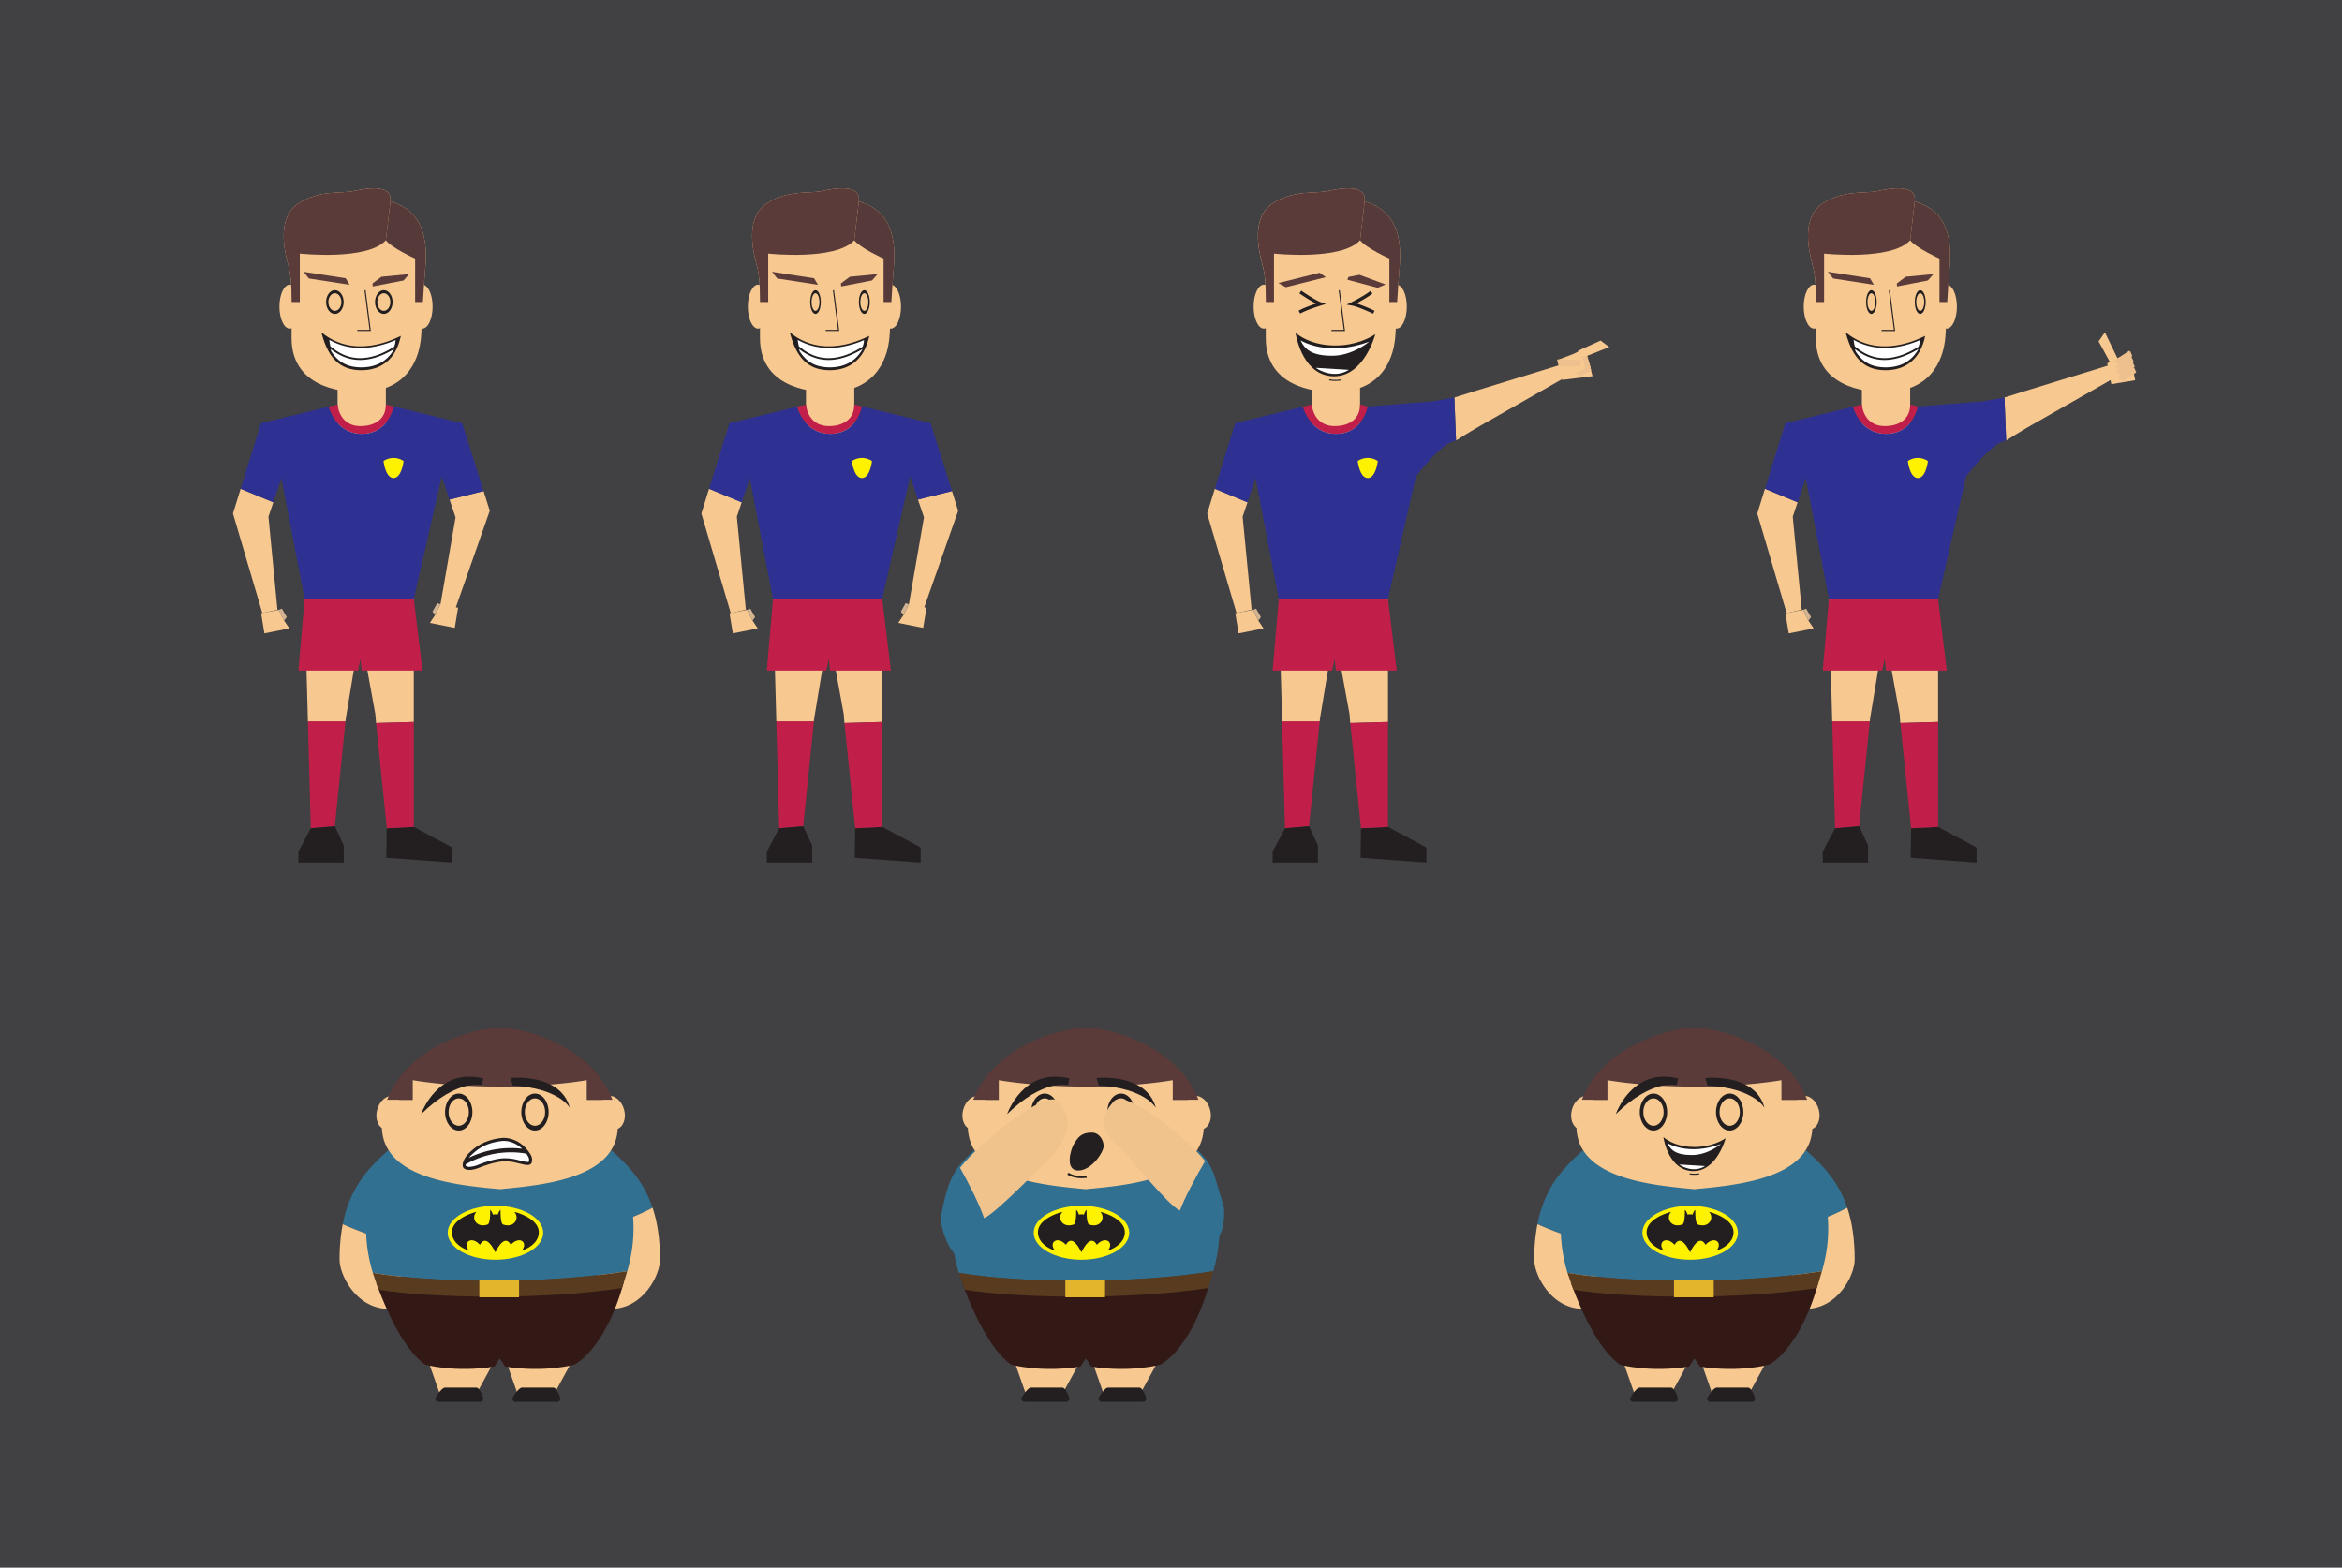 <svg xmlns="http://www.w3.org/2000/svg" viewBox="0 0 2153.57 1441.7"><defs><style>.cls-1{fill:#414042;}.cls-2{fill:#f7c890;}.cls-3{fill:#317090;}.cls-4{fill:#321916;}.cls-5{fill:#593c1f;}.cls-6{fill:#231f20;}.cls-7{fill:#5a3b39;}.cls-18,.cls-8{fill:#fff;}.cls-9{fill:#fff200;}.cls-10{fill:#e3b52c;}.cls-11{fill:#f0c38d;}.cls-12,.cls-15{fill:none;}.cls-12,.cls-15,.cls-18{stroke:#231f20;stroke-miterlimit:10;}.cls-12{stroke-width:2px;}.cls-13{fill:#c11f4a;}.cls-14{fill:#d3b492;}.cls-16{fill:#563a39;}.cls-17{fill:#2e3192;}.cls-19{fill:#eec08d;}</style></defs><title>karakter_rentegnet</title><g id="Layer_2" data-name="Layer 2"><rect class="cls-1" x="-35.99" y="-39.7" width="2213.56" height="1515.29"/><ellipse class="cls-2" cx="562.79" cy="1023.41" rx="11.45" ry="15.73" transform="translate(-251.11 185.75) rotate(-15.37)"/><ellipse class="cls-2" cx="357.9" cy="1023.41" rx="15.73" ry="11.45" transform="translate(-723.77 1097.28) rotate(-74.63)"/><polygon class="cls-2" points="511.36 1278.73 525.78 1252.27 465.55 1252.27 475.3 1280.05 511.36 1278.73"/><polygon class="cls-2" points="439.82 1278.73 454.24 1252.27 394.02 1252.27 403.77 1280.05 439.82 1278.73"/><path class="cls-3" d="M562.49,1058.15s-7.2,35.91-10.9,72.06c16.42-5.26,37-13,48.48-19.54C592.16,1087,578.2,1072.28,562.49,1058.15Z"/><path class="cls-2" d="M551.59,1130.21c-3.76,36.79-3.9,73.83,10.9,73.53,29.33-.6,44.41-31.36,44.41-45.16,0-19.57-2.54-35-6.83-47.91C588.55,1117.17,568,1125,551.59,1130.21Z"/><path class="cls-3" d="M356.66,1058.15c-18.82,16.92-35.13,34.65-41.51,67.69,17,7.67,40.9,15.68,53.68,18.84C365.92,1104.34,356.66,1058.15,356.66,1058.15Z"/><path class="cls-2" d="M315.15,1125.84a172,172,0,0,0-2.9,32.74c0,13.8,15.07,44.56,44.41,45.16,12.84.26,14.44-27.63,12.17-59.06C356.05,1141.52,332.17,1133.51,315.15,1125.84Z"/><path class="cls-4" d="M451.51,1186.72c-40.34,0-78.25-2.4-105.5-6.63,13.07,35.39,28.61,63.49,44.9,74.88,0,0,27.37,7.7,63.75,1.8l4.91-7.53,4.92,7.53c36.38,5.9,63.75-1.8,63.75-1.8,17.11-9.41,35.68-38.75,45.46-76.43C536.28,1184.18,492.68,1186.72,451.51,1186.72Z"/><path class="cls-3" d="M576.8,1169.07c9.2-31.63,9.4-69.48-14.31-110.92,0,0-38.68,31.47-102.92,31.47s-102.91-31.47-102.91-31.47c-24.09,42.08-23.49,80.45-13.87,112.39C396.92,1179.83,500.91,1181.19,576.8,1169.07Z"/><path class="cls-5" d="M572,1184.56c1.11-3.09,3.82-12.26,4.76-15.49-75.89,12.12-179.88,10.76-234,1.47,1,3.25,4.34,12.46,5.5,15.58,27.25,4.22,63.18,6.33,103.52,6.33C493,1192.45,534.62,1190.19,572,1184.56Z"/><path class="cls-6" d="M441.37,1289.22H403.44a3.18,3.18,0,0,1-3.17-3.17s5.43-9.94,9-9.94h28.64c3.61,0,6.56,10,6.56,10A3.13,3.13,0,0,1,441.37,1289.22Z"/><path class="cls-6" d="M512.2,1289.22H474.27a3.18,3.18,0,0,1-3.17-3.17s5.43-9.94,9-9.94h28.63c3.61,0,6.56,10,6.56,10A3.13,3.13,0,0,1,512.2,1289.22Z"/><path class="cls-7" d="M379.6,993.42s32.12,5.9,80,5.9,80-5.9,80-5.9v18.19H563.2c-18.32-48.79-79.76-66.37-103.63-66.37s-85.3,17.58-103.62,66.37H379.6Z"/><path class="cls-2" d="M563.2,1011.61H539.54V993.42s-32.12,5.9-80,5.9-80-5.9-80-5.9v18.19H356a81.22,81.22,0,0,0-3.72,13.06c-11.31,58.79,66.37,65.11,107.34,69,41-3.94,118.65-10.26,107.34-69A80.19,80.19,0,0,0,563.2,1011.61Z"/><path class="cls-6" d="M504.51,1022.73c0,9.39-5.63,17-12.58,17s-12.57-7.6-12.57-17,5.63-17,12.57-17S504.51,1013.35,504.51,1022.73Zm-12.58-12.62c-5.15,0-9.34,5.65-9.34,12.62s4.19,12.62,9.34,12.62,9.35-5.65,9.35-12.62S497.09,1010.11,491.93,1010.11Z"/><path class="cls-6" d="M434.4,1022.73c0,9.39-5.64,17-12.58,17s-12.58-7.6-12.58-17,5.63-17,12.58-17S434.4,1013.35,434.4,1022.73Zm-12.58-12.62c-5.16,0-9.34,5.65-9.34,12.62s4.18,12.62,9.34,12.62,9.34-5.65,9.34-12.62S427,1010.11,421.82,1010.11Z"/><path class="cls-6" d="M460.89,1046.61c9.14-1.1,17.86,4.13,22,8.65s6.39,8.08,6.39,10.9,0,6.4-7.33,4.89-10.72-3.19-18.43-3-18.81,4.13-22.38,5.64-10.34,3.57-14.1,1.13-.38-10.16,4.32-14.48S443.58,1048.68,460.89,1046.61Z"/><path class="cls-8" d="M431.57,1073.12a5.47,5.47,0,0,1-3-.67c-.1-.06-.28-.18-.33-.76a3.62,3.62,0,0,1,.07-.93,83.6,83.6,0,0,1,41.6-11A85.11,85.11,0,0,1,484,1061c2,2.77,2.49,4.35,2.49,5.2,0,2.43,0,2.43-1.47,2.43a12.62,12.62,0,0,1-2.48-.3c-2-.41-3.69-.83-5.32-1.24a45.89,45.89,0,0,0-12.51-1.84l-1.23,0c-8.25.2-19.69,4.3-23.41,5.86A24.44,24.44,0,0,1,431.57,1073.12Z"/><path class="cls-8" d="M431.17,1064.75a17.63,17.63,0,0,1,2.1-2.34l.4-.36c4.64-4.28,11.64-10.74,27.55-12.64a17.12,17.12,0,0,1,2.15-.13c6.63,0,13,3.5,16.76,7.18a88.31,88.31,0,0,0-10.17-.61A89.61,89.61,0,0,0,431.17,1064.75Z"/><path class="cls-6" d="M444.42,991.85l-1.11,6s-22.82-5.86-56.07,26.77C387.24,1024.67,402,981.27,444.42,991.85Z"/><path class="cls-6" d="M471.59,998.45l-2.11-7s45.83-5.08,54.47,27.39C524,1018.88,514.38,1000.73,471.59,998.45Z"/><ellipse class="cls-9" cx="455.59" cy="1133.7" rx="43.92" ry="24.8"/><path class="cls-6" d="M448.75,1126c-10.6,3.94-16-5.85-10.6-11.52-8.6,2.2-22.59,8.41-22.59,18.76,0,9.4,9.14,14.71,15.73,17-6.35-7.86,2.38-14,10-5.43,5.95-10.55,13,4.61,14.22,6.91h0c1.26-2.3,8.28-17.46,14.23-6.91,7.65-8.59,16.38-2.43,10,5.43,6.59-2.29,15.73-7.6,15.73-17,0-10.35-14-16.56-22.59-18.76,5.4,5.67,0,15.46-10.61,11.52-1.22-1.45-2-4.47-2-13.35-1.42.92-2.44,4.18-2.53,4.42a8.7,8.7,0,0,0-4.5,0c-.09-.24-1.1-3.5-2.52-4.42C450.77,1121.55,450,1124.57,448.75,1126Z"/><rect class="cls-10" x="440.75" y="1177.58" width="36.53" height="15.49" rx="0.28" ry="0.28"/><ellipse class="cls-2" cx="1101.65" cy="1023.41" rx="11.45" ry="15.73" transform="translate(-231.84 328.57) rotate(-15.37)"/><ellipse class="cls-2" cx="896.76" cy="1023.41" rx="15.73" ry="11.45" transform="translate(-327.72 1616.88) rotate(-74.63)"/><polygon class="cls-2" points="1050.22 1278.73 1064.64 1252.27 1004.42 1252.27 1014.17 1280.05 1050.22 1278.73"/><polygon class="cls-2" points="978.68 1278.73 993.1 1252.27 932.88 1252.27 942.63 1280.05 978.68 1278.73"/><path class="cls-3" d="M1101.35,1058.15s-7.2,35.91-10.9,72.06c16.42-5.26,23-15.5,34.51-22C1117.05,1084.52,1117.07,1072.28,1101.35,1058.15Z"/><path class="cls-3" d="M895.52,1058.15c-18.82,16.92-23.78,26.8-30.16,59.84,17,7.67,29.55,23.53,42.33,26.69C904.79,1104.34,895.52,1058.15,895.52,1058.15Z"/><path class="cls-4" d="M990.37,1186.72c-40.34,0-78.25-2.4-105.5-6.63,13.07,35.39,28.62,63.49,44.9,74.88,0,0,27.37,7.7,63.75,1.8l4.91-7.53,4.92,7.53c36.38,5.9,63.75-1.8,63.75-1.8,17.11-9.41,35.69-38.75,45.46-76.43C1075.14,1184.18,1031.54,1186.72,990.37,1186.72Z"/><path class="cls-3" d="M1115.66,1169.07c9.2-31.63,9.41-69.48-14.31-110.92,0,0-38.68,31.47-102.92,31.47s-102.91-31.47-102.91-31.47c-24.09,42.08-23.49,80.45-13.87,112.39C935.78,1179.83,1039.77,1181.19,1115.66,1169.07Z"/><path class="cls-5" d="M1110.9,1184.56c1.11-3.09,3.83-12.26,4.76-15.49-75.89,12.12-179.88,10.76-234,1.47,1,3.25,4.35,12.46,5.5,15.58,27.25,4.22,63.18,6.33,103.52,6.33C1031.84,1192.45,1073.49,1190.19,1110.9,1184.56Z"/><path class="cls-6" d="M980.23,1289.22H942.31a3.19,3.19,0,0,1-3.18-3.17s5.43-9.94,9-9.94H976.8c3.61,0,6.56,10,6.56,10A3.13,3.13,0,0,1,980.23,1289.22Z"/><path class="cls-6" d="M1051.06,1289.22h-37.92a3.19,3.19,0,0,1-3.18-3.17s5.43-9.94,9-9.94h28.63c3.61,0,6.56,10,6.56,10A3.13,3.13,0,0,1,1051.06,1289.22Z"/><path class="cls-7" d="M918.46,993.42s32.12,5.9,80,5.9,80-5.9,80-5.9v18.19h23.65c-18.32-48.79-79.76-66.37-103.62-66.37s-85.31,17.58-103.63,66.37h23.65Z"/><path class="cls-2" d="M1102.06,1011.61h-23.65V993.42s-32.12,5.9-80,5.9-80-5.9-80-5.9v18.19H894.81a80.19,80.19,0,0,0-3.71,13.06c-11.31,58.79,66.37,65.11,107.34,69,41-3.94,118.64-10.26,107.33-69A80.19,80.19,0,0,0,1102.06,1011.61Z"/><path class="cls-6" d="M1043.37,1022.73c0,9.39-5.63,17-12.57,17s-12.58-7.6-12.58-17,5.63-17,12.58-17S1043.37,1013.35,1043.37,1022.73Zm-12.57-12.62c-5.16,0-9.34,5.65-9.34,12.62s4.18,12.62,9.34,12.62,9.34-5.65,9.34-12.62S1036,1010.11,1030.8,1010.11Z"/><path class="cls-6" d="M973.26,1022.73c0,9.39-5.63,17-12.58,17s-12.58-7.6-12.58-17,5.64-17,12.58-17S973.26,1013.35,973.26,1022.73Zm-12.58-12.62c-5.16,0-9.34,5.65-9.34,12.62s4.18,12.62,9.34,12.62,9.34-5.65,9.34-12.62S965.84,1010.11,960.68,1010.11Z"/><path class="cls-6" d="M983.28,991.85l-1.1,6s-22.83-5.86-56.08,26.77C926.1,1024.67,940.83,981.27,983.28,991.85Z"/><path class="cls-6" d="M1010.45,998.45l-2.1-7s45.82-5.08,54.47,27.39C1062.82,1018.88,1053.24,1000.73,1010.45,998.45Z"/><ellipse class="cls-9" cx="994.46" cy="1133.7" rx="43.92" ry="24.8"/><path class="cls-6" d="M987.62,1126c-10.61,3.94-16-5.85-10.61-11.52-8.6,2.2-22.59,8.41-22.59,18.76,0,9.4,9.14,14.71,15.73,17-6.35-7.86,2.38-14,10-5.43,6-10.55,13,4.61,14.23,6.91h0c1.25-2.3,8.27-17.46,14.23-6.91,7.64-8.59,16.37-2.43,10,5.43,6.59-2.29,15.73-7.6,15.73-17,0-10.35-14-16.56-22.59-18.76,5.4,5.67,0,15.46-10.6,11.52-1.23-1.45-2-4.47-2-13.35-1.42.92-2.43,4.18-2.52,4.42a8.7,8.7,0,0,0-4.5,0c-.09-.24-1.11-3.5-2.53-4.42C989.63,1121.55,988.84,1124.57,987.62,1126Z"/><rect class="cls-10" x="979.61" y="1177.58" width="36.53" height="15.49" rx="0.28" ry="0.28"/><path class="cls-3" d="M1125,1108.2c1.93,8.21.17,32-9.3,32s-8.77-31.31-8.77-31.31Z"/><path class="cls-3" d="M865.36,1118c-1.93,8.22,7.95,37.4,17.42,37.4s3.27-31.32,3.27-31.32Z"/><path class="cls-11" d="M1108.12,1067.87c-18.29-23.61-73.27-65.94-83.56-55.31-20.4,21.09-2.65,35,5.21,42.83,11.14,11.14,44.84,53.59,55.2,57.88C1089.4,1101.43,1099.5,1082.47,1108.12,1067.87Z"/><path class="cls-11" d="M882.78,1073.94c20.12-25.44,79.36-72,89.64-61.38,20.37,21.12,1.57,43.58-7,52.12-12.11,12.12-49.48,50.71-60.48,55.64C900.85,1108.15,891.14,1088.81,882.78,1073.94Z"/><path class="cls-6" d="M1003.91,1041.61c6.86,0,10.94,6.87,10.94,12.43s-11.13,22.45-23.37,22.45-7.42-18.74-3.9-24.49S994.08,1041.61,1003.91,1041.61Z"/><path class="cls-12" d="M982,1079.27s5.49,4.45,17.21,3"/><rect class="cls-2" x="310.41" y="351.6" width="44.41" height="53.77"/><ellipse class="cls-2" cx="388.33" cy="282.01" rx="9.47" ry="20.21"/><ellipse class="cls-2" cx="266.41" cy="282.01" rx="9.47" ry="20.21"/><path class="cls-2" d="M332.62,360.58c-22.21.37-64.52-6.17-64.52-49.74s.63-53.67-3.15-67.56-10.11-43.57,9.47-56.2,38.52-8.84,50.51-11.37,36-6.94,34.1,9.47c10.74,3.79,36,11.37,32.2,59.36s-3.15,59.36-4.42,68.83S379.45,359.81,332.62,360.58Z"/><polygon class="cls-13" points="285.78 761.69 285.78 761.69 307.88 759.8 307.88 759.8 317.71 663.38 283.13 663.38 285.78 761.69"/><polygon class="cls-6" points="274.42 783.16 274.42 793.26 316.09 793.26 316.09 777.48 307.88 759.8 285.78 761.69 274.42 783.16"/><polygon class="cls-6" points="380.5 760.43 355.66 761.69 355.24 788.84 415.86 793.26 415.86 779.37 380.5 760.43"/><polygon class="cls-2" points="380.5 663.38 380.5 550.79 280.1 550.79 283.13 663.38 317.71 663.38 317.99 660.66 331.25 580.47 345.14 656.87 345.64 663.38 345.8 664.94 380.5 663.96 380.5 663.38"/><polygon class="cls-13" points="380.5 760.43 380.5 663.96 345.8 664.94 355.66 761.69 355.66 761.69 380.5 760.43 380.5 760.43"/><polygon class="cls-2" points="421.23 558.89 418.18 577.41 395.28 572.84 400.07 565.62 405.02 555.73 421.23 558.89"/><polygon class="cls-14" points="397.65 562.47 402.07 554.68 405.02 555.73 400.07 565.62 397.65 562.47"/><polygon class="cls-2" points="240.09 563.97 243.14 582.49 266.03 577.91 261.24 570.7 256.29 560.81 240.09 563.97"/><polygon class="cls-14" points="263.67 567.55 259.25 559.76 256.29 560.81 261.24 570.7 263.67 567.55"/><path class="cls-6" d="M361,277.8c0,6-3.62,10.91-8.08,10.91s-8.08-4.89-8.08-10.91,3.62-10.92,8.08-10.92S361,271.77,361,277.8Zm-8.08-8.11c-3.31,0-6,3.63-6,8.11s2.69,8.1,6,8.1,6-3.63,6-8.1S356.22,269.69,352.91,269.69Z"/><path class="cls-6" d="M316,277.8c0,6-3.62,10.91-8.08,10.91s-8.07-4.89-8.07-10.91,3.61-10.92,8.07-10.92S316,271.77,316,277.8Zm-8.08-8.11c-3.31,0-6,3.63-6,8.11s2.68,8.1,6,8.1,6-3.63,6-8.1S311.2,269.69,307.88,269.69Z"/><polyline class="cls-15" points="335.67 266.9 340.4 303.89 328.52 303.89"/><polygon class="cls-7" points="321.43 261.9 317.88 255.93 279.19 249.95 283.98 256.13 321.43 261.9"/><polygon class="cls-7" points="342.5 260.7 350.79 254.51 376.25 252.07 371.1 257.95 342.76 263.43 342.5 260.7"/><path class="cls-16" d="M359,185.18c10.74,3.79,36,11.37,32.2,59.36-1.09,13.86-1.82,24.67-2.32,33.25h-7.15v-40s-21.47-9.68-26.94-16.83Z"/><path class="cls-6" d="M368.63,308.92l-2.72,1.26c-11.9,5.49-23.43,8.28-34.26,8.28a55,55,0,0,1-32.74-10.25l-3.44-2.5,1.23,4.08c6.4,21.22,17.38,30.68,35.59,30.68,14.17,0,24.92-6.09,31.21-17.35l0,0,.33-.68.09-.17a46.44,46.44,0,0,0,3.94-10.47Z"/><path class="cls-8" d="M341.43,319.25a63.86,63.86,0,0,1-22.28-.54,55.83,55.83,0,0,1-16.31-6.16,42.9,42.9,0,0,0,.94,5.78.38.38,0,0,1,0,.1c7.77,6.24,25.67,20.42,57.2,1.3l1.41-.86a15.43,15.43,0,0,0,1.29-6.08A88.46,88.46,0,0,1,341.43,319.25Z"/><path class="cls-8" d="M304,320.94c.54.42,1.12.86,1.74,1.31,5.53,4,13.85,8.81,25.45,8.81,8.47,0,18.71-2.61,30.83-9.86a4,4,0,0,0,.47-.33l-.25.44c-6.53,11.67-17.53,16.55-29.94,16.55-11.57,0-20.92-3.94-27.76-14.84Z"/><path class="cls-7" d="M359,185.18,354.82,221c-17.25,18.94-79.15,12.2-79.15,12.2V277.8h-7.54c-.08-17.46-.62-25.13-3.18-34.52-3.79-13.9-10.11-43.57,9.47-56.2s38.52-8.84,50.51-11.37S360.93,168.77,359,185.18Z"/><polygon class="cls-2" points="214.22 472.28 241.22 563.84 255.12 560.68 246.84 475.22 251.31 461.96 221.28 449.51 214.22 472.28"/><path class="cls-13" d="M332.72,399c19.4,0,27.28-15.72,29.25-25.2l-7.15-1.74c0,13.05-9.68,19.79-23.36,19.79s-20-9.69-21-19.79L302,374.14C305.14,383.6,313.55,399,332.72,399Z"/><path class="cls-2" d="M413.37,459.45c2.89,8.51,5.54,16.34,5.54,16.34l-14,80.68,13.89,3.16,31.57-89.88-5.71-18.15Z"/><path class="cls-17" d="M425,389.14l-63-15.31c-2,9.48-9.85,25.2-29.25,25.2-19.17,0-27.58-15.43-30.76-24.89l-62,15-18.72,60.37,30,12.45,7.5-22.25L280.1,550.79H380.5l25.67-112.61s3.77,11.12,7.2,21.27l31.3-7.85Z"/><polygon class="cls-13" points="280.1 550.79 274.42 616.67 329.14 616.67 331.46 606.04 332.51 616.67 388.5 616.67 380.5 550.79 280.1 550.79"/><path class="cls-9" d="M352.66,424a16.48,16.48,0,0,1,18.44,0s-1.72,15.62-9.22,15.62S352.66,424,352.66,424Z"/><ellipse class="cls-2" cx="1661.37" cy="1023.41" rx="11.45" ry="15.73" transform="translate(-211.82 476.91) rotate(-15.37)"/><ellipse class="cls-2" cx="1456.48" cy="1023.41" rx="15.73" ry="11.45" transform="translate(83.65 2156.58) rotate(-74.63)"/><polygon class="cls-2" points="1609.93 1278.73 1624.36 1252.27 1564.13 1252.27 1573.88 1280.05 1609.93 1278.73"/><polygon class="cls-2" points="1538.4 1278.73 1552.82 1252.27 1492.59 1252.27 1502.34 1280.05 1538.4 1278.73"/><path class="cls-3" d="M1661.06,1058.15s-7.2,35.91-10.89,72.06c16.42-5.26,37-13,48.47-19.54C1690.74,1087,1676.78,1072.28,1661.06,1058.15Z"/><path class="cls-2" d="M1650.17,1130.21c-3.77,36.79-3.9,73.83,10.89,73.53,29.34-.6,44.41-31.36,44.41-45.16,0-19.57-2.53-35-6.83-47.91C1687.13,1117.17,1666.59,1125,1650.17,1130.21Z"/><path class="cls-3" d="M1455.23,1058.15c-18.82,16.92-35.12,34.65-41.51,67.69,17,7.67,40.91,15.68,53.69,18.84C1464.5,1104.34,1455.23,1058.15,1455.23,1058.15Z"/><path class="cls-2" d="M1413.72,1125.84a172,172,0,0,0-2.9,32.74c0,13.8,15.08,44.56,44.41,45.16,12.85.26,14.44-27.63,12.18-59.06C1454.63,1141.52,1430.75,1133.51,1413.72,1125.84Z"/><path class="cls-4" d="M1550.09,1186.72c-40.35,0-78.25-2.4-105.51-6.63,13.08,35.39,28.62,63.49,44.9,74.88,0,0,27.37,7.7,63.75,1.8l4.92-7.53,4.92,7.53c36.38,5.9,63.74-1.8,63.74-1.8,17.11-9.41,35.69-38.75,45.47-76.43C1634.86,1184.18,1591.25,1186.72,1550.09,1186.72Z"/><path class="cls-3" d="M1675.38,1169.07c9.2-31.63,9.4-69.48-14.32-110.92,0,0-38.67,31.47-102.91,31.47s-102.92-31.47-102.92-31.47c-24.08,42.08-23.48,80.45-13.86,112.39C1495.49,1179.83,1599.48,1181.19,1675.38,1169.07Z"/><path class="cls-5" d="M1670.62,1184.56c1.11-3.09,3.82-12.26,4.76-15.49-75.9,12.12-179.89,10.76-234,1.47,1,3.25,4.34,12.46,5.49,15.58,27.26,4.22,63.18,6.33,103.53,6.33C1591.55,1192.45,1633.2,1190.19,1670.62,1184.56Z"/><path class="cls-6" d="M1540,1289.22H1502a3.18,3.18,0,0,1-3.17-3.17s5.43-9.94,9-9.94h28.64c3.6,0,6.55,10,6.55,10A3.12,3.12,0,0,1,1540,1289.22Z"/><path class="cls-6" d="M1610.78,1289.22h-37.93a3.18,3.18,0,0,1-3.17-3.17s5.43-9.94,9-9.94h28.64c3.6,0,6.55,10,6.55,10A3.12,3.12,0,0,1,1610.78,1289.22Z"/><path class="cls-7" d="M1478.18,993.42s32.12,5.9,80,5.9,80-5.9,80-5.9v18.19h23.65c-18.32-48.79-79.75-66.37-103.62-66.37s-85.31,17.58-103.63,66.37h23.66Z"/><path class="cls-2" d="M1661.77,1011.61h-23.65V993.42s-32.12,5.9-80,5.9-80-5.9-80-5.9v18.19h-23.66a80.19,80.19,0,0,0-3.71,13.06c-11.31,58.79,66.37,65.11,107.34,69,41-3.94,118.65-10.26,107.34-69A80.2,80.2,0,0,0,1661.77,1011.61Z"/><path class="cls-6" d="M1603.09,1022.73c0,9.39-5.63,17-12.58,17s-12.58-7.6-12.58-17,5.63-17,12.58-17S1603.09,1013.35,1603.09,1022.73Zm-12.58-12.62c-5.16,0-9.34,5.65-9.34,12.62s4.18,12.62,9.34,12.62,9.34-5.65,9.34-12.62S1595.67,1010.11,1590.51,1010.11Z"/><path class="cls-6" d="M1533,1022.73c0,9.39-5.63,17-12.57,17s-12.58-7.6-12.58-17,5.63-17,12.58-17S1533,1013.35,1533,1022.73Zm-12.57-12.62c-5.16,0-9.35,5.65-9.35,12.62s4.19,12.62,9.35,12.62,9.34-5.65,9.34-12.62S1525.55,1010.11,1520.4,1010.11Z"/><path class="cls-6" d="M1543,991.85l-1.1,6s-22.83-5.86-56.08,26.77C1485.81,1024.67,1500.54,981.27,1543,991.85Z"/><path class="cls-6" d="M1570.16,998.45l-2.1-7s45.83-5.08,54.47,27.39C1622.53,1018.88,1613,1000.73,1570.16,998.45Z"/><ellipse class="cls-9" cx="1554.17" cy="1133.7" rx="43.92" ry="24.8"/><path class="cls-6" d="M1547.33,1126c-10.61,3.94-16-5.85-10.61-11.52-8.59,2.2-22.59,8.41-22.59,18.76,0,9.4,9.15,14.71,15.73,17-6.35-7.86,2.38-14,10-5.43,6-10.55,13,4.61,14.23,6.91h0c1.25-2.3,8.27-17.46,14.23-6.91,7.65-8.59,16.38-2.43,10,5.43,6.58-2.29,15.73-7.6,15.73-17,0-10.35-14-16.56-22.59-18.76,5.39,5.67,0,15.46-10.61,11.52-1.22-1.45-2-4.47-2-13.35-1.42.92-2.44,4.18-2.53,4.42a8.7,8.7,0,0,0-4.5,0c-.09-.24-1.11-3.5-2.53-4.42C1549.34,1121.55,1548.55,1124.57,1547.33,1126Z"/><rect class="cls-10" x="1539.32" y="1177.58" width="36.53" height="15.49" rx="0.28" ry="0.28"/><path class="cls-6" d="M1529.52,1045.75c4.13,3.63,13.63,9.13,28.63,9.13s25.25-5.75,28.62-8.13c0,0-7.87,30.25-29.5,30.25S1530.27,1050.38,1529.52,1045.75Z"/><path class="cls-8" d="M1533.15,1051.25s19.12,12.13,49.25.88c0,0-11.75,10.12-26.63,10.12S1536.15,1057.5,1533.15,1051.25Z"/><path class="cls-8" d="M1544.15,1070.94c1.19,1.06,12.81,8.31,23.69,1.44Z"/><path class="cls-18" d="M1553.71,1079.57a28.09,28.09,0,0,0,8.81,0"/><rect class="cls-2" x="741.13" y="351.6" width="44.41" height="53.77"/><ellipse class="cls-2" cx="819.05" cy="282.01" rx="9.47" ry="20.21"/><ellipse class="cls-2" cx="697.13" cy="282.01" rx="9.47" ry="20.21"/><path class="cls-2" d="M763.34,360.58c-22.2.37-64.51-6.17-64.51-49.74s.63-53.67-3.16-67.56-10.1-43.57,9.47-56.2,38.52-8.84,50.52-11.37,36-6.94,34.09,9.47c10.74,3.79,36,11.37,32.21,59.36s-3.16,59.36-4.42,68.83S810.17,359.81,763.34,360.58Z"/><polygon class="cls-13" points="716.51 761.69 716.51 761.69 738.61 759.8 738.61 759.8 748.43 663.38 713.86 663.38 716.51 761.69"/><polygon class="cls-6" points="705.14 783.16 705.14 793.26 746.82 793.26 746.82 777.48 738.61 759.8 716.51 761.69 705.14 783.16"/><polygon class="cls-6" points="811.22 760.43 786.39 761.69 785.97 788.84 846.58 793.26 846.58 779.37 811.22 760.43"/><polygon class="cls-2" points="811.22 663.38 811.22 550.79 710.82 550.79 713.86 663.38 748.43 663.38 748.71 660.66 761.97 580.47 775.86 656.87 776.36 663.38 776.52 664.94 811.22 663.96 811.22 663.38"/><polygon class="cls-13" points="811.22 760.43 811.22 663.96 776.52 664.94 786.39 761.69 786.39 761.69 811.22 760.43 811.22 760.43"/><polygon class="cls-2" points="851.96 558.89 848.9 577.41 826.01 572.84 830.8 565.62 835.75 555.73 851.96 558.89"/><polygon class="cls-14" points="828.37 562.47 832.79 554.68 835.75 555.73 830.8 565.62 828.37 562.47"/><polygon class="cls-2" points="670.81 563.97 673.86 582.49 696.76 577.91 691.97 570.7 687.02 560.81 670.81 563.97"/><polygon class="cls-14" points="694.39 567.55 689.97 559.76 687.02 560.81 691.97 570.7 694.39 567.55"/><path class="cls-6" d="M799.79,277.8c0,6-2.22,10.91-5,10.91s-5-4.89-5-10.91,2.22-10.92,5-10.92S799.79,271.77,799.79,277.8Zm-5-8.11c-2,0-3.68,3.63-3.68,8.11s1.65,8.1,3.68,8.1,3.69-3.63,3.69-8.1S796.86,269.69,794.82,269.69Z"/><path class="cls-6" d="M754.76,277.8c0,6-2.18,10.91-4.87,10.91S745,283.82,745,277.8s2.18-10.92,4.87-10.92S754.76,271.77,754.76,277.8Zm-4.87-8.11c-2,0-3.62,3.63-3.62,8.11s1.62,8.1,3.62,8.1,3.62-3.63,3.62-8.1S751.89,269.69,749.89,269.69Z"/><polyline class="cls-15" points="766.39 266.9 771.13 303.89 759.24 303.89"/><polygon class="cls-7" points="752.15 261.9 748.6 255.93 709.91 249.95 714.71 256.13 752.15 261.9"/><polygon class="cls-7" points="773.23 260.7 781.51 254.51 806.97 252.07 801.82 257.95 773.49 263.43 773.23 260.7"/><path class="cls-16" d="M789.75,185.18c10.74,3.79,36,11.37,32.21,59.36-1.1,13.86-1.82,24.67-2.33,33.25h-7.14v-40S791,228.12,785.55,221Z"/><path class="cls-6" d="M799.35,308.92l-2.71,1.26c-11.91,5.49-23.43,8.28-34.27,8.28a55,55,0,0,1-32.74-10.25l-3.44-2.5,1.23,4.08c6.41,21.22,17.39,30.68,35.59,30.68,14.17,0,24.92-6.09,31.22-17.35l0,0,.34-.68.08-.17a46.45,46.45,0,0,0,4-10.47Z"/><path class="cls-8" d="M772.15,319.25a63.87,63.87,0,0,1-22.28-.54,55.83,55.83,0,0,1-16.31-6.16,44.6,44.6,0,0,0,1,5.78l0,.1c7.76,6.24,25.66,20.42,57.19,1.3.47-.28.94-.56,1.41-.86a15.43,15.43,0,0,0,1.29-6.08A88.46,88.46,0,0,1,772.15,319.25Z"/><path class="cls-8" d="M734.75,320.94c.54.42,1.13.86,1.74,1.31,5.53,4,13.86,8.81,25.45,8.81,8.47,0,18.71-2.61,30.83-9.86a3.29,3.29,0,0,0,.47-.33l-.25.44c-6.53,11.67-17.53,16.55-29.94,16.55-11.56,0-20.92-3.94-27.76-14.84Z"/><path class="cls-7" d="M789.75,185.18,785.55,221c-17.26,18.94-79.16,12.2-79.16,12.2V277.8h-7.54c-.08-17.46-.62-25.13-3.18-34.52-3.79-13.9-10.1-43.57,9.47-56.2s38.52-8.84,50.52-11.37S791.65,168.77,789.75,185.18Z"/><polygon class="cls-2" points="644.94 472.28 671.95 563.84 685.84 560.68 677.56 475.22 682.03 461.96 652 449.51 644.94 472.28"/><path class="cls-13" d="M763.44,399c19.41,0,27.28-15.72,29.25-25.2l-7.14-1.74c0,13.05-9.69,19.79-23.37,19.79s-20-9.69-21-19.79l-8.45,2.05C735.87,383.6,744.28,399,763.44,399Z"/><path class="cls-2" d="M844.1,459.45l5.53,16.34-14,80.68,13.89,3.16,31.57-89.88-5.71-18.15Z"/><path class="cls-17" d="M855.74,389.14l-63-15.31c-2,9.48-9.84,25.2-29.25,25.2-19.16,0-27.57-15.43-30.76-24.89l-61.95,15L652,449.51,682,462l7.5-22.25,21.29,111.08h100.4L836.9,438.18s3.76,11.12,7.2,21.27l31.29-7.85Z"/><polygon class="cls-13" points="710.82 550.79 705.14 616.67 759.87 616.67 762.18 606.04 763.23 616.67 819.22 616.67 811.22 550.79 710.82 550.79"/><path class="cls-9" d="M783.38,424a16.5,16.5,0,0,1,18.45,0s-1.73,15.62-9.23,15.62S783.38,424,783.38,424Z"/><polygon class="cls-2" points="1471.78 313.19 1450.94 322.66 1453.42 329.65 1479.82 319.17 1471.78 313.19"/><rect class="cls-2" x="1206.23" y="351.6" width="44.41" height="53.77"/><ellipse class="cls-2" cx="1284.15" cy="282.01" rx="9.47" ry="20.21"/><ellipse class="cls-2" cx="1162.22" cy="282.01" rx="9.47" ry="20.21"/><path class="cls-2" d="M1228.44,360.58c-22.21.37-64.52-6.17-64.52-49.74s.63-53.67-3.16-67.56-10.1-43.57,9.48-56.2,38.51-8.84,50.51-11.37,36-6.94,34.1,9.47c10.73,3.79,36,11.37,32.2,59.36s-3.15,59.36-4.42,68.83S1275.27,359.81,1228.44,360.58Z"/><polygon class="cls-13" points="1181.6 761.69 1181.6 761.69 1203.7 759.8 1203.7 759.8 1213.53 663.38 1178.95 663.38 1181.6 761.69"/><polygon class="cls-6" points="1170.24 783.16 1170.24 793.26 1211.91 793.26 1211.91 777.48 1203.7 759.8 1181.6 761.69 1170.24 783.16"/><polygon class="cls-6" points="1276.32 760.43 1251.48 761.69 1251.06 788.84 1311.68 793.26 1311.68 779.37 1276.32 760.43"/><polygon class="cls-2" points="1276.32 663.38 1276.32 550.79 1175.92 550.79 1178.95 663.38 1213.53 663.38 1213.81 660.66 1227.07 580.47 1240.96 656.87 1241.45 663.38 1241.61 664.94 1276.32 663.96 1276.32 663.38"/><polygon class="cls-13" points="1276.32 760.43 1276.32 663.96 1241.61 664.94 1251.48 761.69 1251.48 761.69 1276.32 760.43 1276.32 760.43"/><polygon class="cls-2" points="1436.6 349.4 1464.42 345.95 1457.55 320.15 1446.71 325.55 1431.86 331.13 1436.6 349.4"/><polygon class="cls-2" points="1135.9 563.97 1138.96 582.49 1161.85 577.91 1157.06 570.7 1152.11 560.81 1135.9 563.97"/><polygon class="cls-14" points="1159.48 567.55 1155.07 559.76 1152.11 560.81 1157.06 570.7 1159.48 567.55"/><polygon class="cls-6" points="1236.79 304.4 1224.34 304.4 1224.34 303.4 1235.65 303.4 1230.99 266.97 1231.98 266.84 1236.79 304.4"/><path class="cls-16" d="M1254.85,185.18c10.73,3.79,36,11.37,32.2,59.36-1.09,13.86-1.82,24.67-2.33,33.25h-7.14v-40s-21.47-9.68-26.94-16.83Z"/><path class="cls-7" d="M1254.85,185.18,1250.64,221c-17.25,18.94-79.15,12.2-79.15,12.2V277.8H1164c-.08-17.46-.62-25.13-3.19-34.52-3.78-13.9-10.1-43.57,9.48-56.2s38.51-8.84,50.51-11.37S1256.74,168.77,1254.85,185.18Z"/><polygon class="cls-2" points="1110.04 472.28 1137.04 563.84 1150.93 560.68 1142.66 475.22 1147.13 461.96 1117.1 449.51 1110.04 472.28"/><path class="cls-13" d="M1228.53,399c19.41,0,27.29-15.72,29.26-25.2l-7.15-1.74c0,13.05-9.68,19.79-23.36,19.79s-20-9.69-21-19.79l-8.45,2.05C1201,383.6,1209.37,399,1228.53,399Z"/><path class="cls-2" d="M1338.87,405.18c8.35-5.54,22.67-13.83,22.67-13.83l78-44.46L1436,335.15l-80.48,24.72-18.16,5.72Z"/><path class="cls-17" d="M1317.05,369.15l-59.26,4.68c-2,9.48-9.85,25.2-29.26,25.2-19.16,0-27.57-15.43-30.75-24.89l-62,15-18.72,60.37,30,12.45,7.49-22.25,21.3,111.08h100.4L1302,438.18s23.38-31.5,36.88-33l-1.53-39.59Z"/><polygon class="cls-13" points="1175.92 550.79 1170.24 616.67 1224.96 616.67 1227.28 606.04 1228.33 616.67 1284.32 616.67 1276.32 550.79 1175.92 550.79"/><polygon class="cls-19" points="1462.64 337.78 1459.45 327.54 1455.09 327.76 1458.24 340.55 1462.64 337.78"/><polygon class="cls-19" points="1434.85 337.19 1452.95 336.87 1454.24 331.21 1431.96 330.55 1434.85 337.19"/><polygon class="cls-19" points="1452.83 345.84 1463.34 340.57 1462 336.93 1448.67 342.81 1452.83 345.84"/><path class="cls-9" d="M1248.5,424a16.43,16.43,0,0,1,18.44,0s-1.72,15.62-9.22,15.62S1248.5,424,1248.5,424Z"/><path class="cls-6" d="M1191.28,306c5.29,4.65,17.47,11.7,36.7,11.7s32.37-7.37,36.7-10.41c0,0-10.1,38.78-37.82,38.78S1192.25,311.93,1191.28,306Z"/><path class="cls-8" d="M1195.93,313.05s24.52,15.55,63.14,1.13c0,0-15.06,13-34.13,13S1199.78,321.07,1195.93,313.05Z"/><path class="cls-8" d="M1210,338.29c1.53,1.37,16.43,10.66,30.37,1.85Z"/><path class="cls-18" d="M1222.29,349.35a36,36,0,0,0,11.3,0"/><polygon class="cls-7" points="1219.11 254.93 1213.52 250.8 1175.54 260.31 1182.35 264.14 1219.11 254.93"/><polygon class="cls-7" points="1239.93 254.7 1250.08 252.74 1274.06 261.62 1266.87 264.68 1238.98 257.27 1239.93 254.7"/><path class="cls-6" d="M1195.62,288.39l-1.51-2.6c4.28-2.48,11.59-5.07,16-6.54a161.1,161.1,0,0,1-15.27-9.44l1.72-2.46c.12.08,12.52,8.71,18.26,10.72l4.35,1.53-4.41,1.32C1214.67,281,1201.64,284.9,1195.62,288.39Z"/><path class="cls-6" d="M1262.67,288.5c-.14-.07-13.8-6.52-19.79-7.54l-4.55-.78,4.14-2.05c.12-.06,12.31-6.1,17.67-10.54l1.91,2.3c-3.81,3.16-10.58,6.93-14.73,9.12a160.86,160.86,0,0,1,16.63,6.78Z"/><polygon class="cls-2" points="1929.76 313.96 1940.83 334.17 1947.99 331.31 1935.55 305.62 1929.76 313.96"/><rect class="cls-2" x="1712.08" y="351.6" width="44.41" height="53.77"/><ellipse class="cls-2" cx="1790" cy="282.01" rx="9.47" ry="20.21"/><ellipse class="cls-2" cx="1668.07" cy="282.01" rx="9.47" ry="20.21"/><path class="cls-2" d="M1734.28,360.58c-22.2.37-64.51-6.17-64.51-49.74s.63-53.67-3.16-67.56-10.1-43.57,9.47-56.2,38.52-8.84,50.52-11.37,36-6.94,34.1,9.47c10.73,3.79,36,11.37,32.2,59.36s-3.16,59.36-4.42,68.83S1781.12,359.81,1734.28,360.58Z"/><polygon class="cls-13" points="1687.45 761.69 1687.45 761.69 1709.55 759.8 1709.55 759.8 1719.38 663.38 1684.8 663.38 1687.45 761.69"/><polygon class="cls-6" points="1676.08 783.16 1676.08 793.26 1717.76 793.26 1717.76 777.48 1709.55 759.8 1687.45 761.69 1676.08 783.16"/><polygon class="cls-6" points="1782.17 760.43 1757.33 761.69 1756.91 788.84 1817.53 793.26 1817.53 779.37 1782.17 760.43"/><polygon class="cls-2" points="1782.17 663.38 1782.17 550.79 1681.77 550.79 1684.8 663.38 1719.38 663.38 1719.65 660.66 1732.91 580.47 1746.81 656.87 1747.3 663.38 1747.46 664.94 1782.17 663.96 1782.17 663.38"/><polygon class="cls-13" points="1782.17 760.43 1782.17 663.96 1747.46 664.94 1757.33 761.69 1757.33 761.69 1782.17 760.43 1782.17 760.43"/><polygon class="cls-2" points="1941.45 353.31 1963.39 349.69 1957.97 322.56 1949.42 328.24 1937.7 334.11 1941.45 353.31"/><polygon class="cls-2" points="1641.75 563.97 1644.81 582.49 1667.7 577.91 1662.91 570.7 1657.96 560.81 1641.75 563.97"/><polygon class="cls-14" points="1665.33 567.55 1660.91 559.76 1657.96 560.81 1662.91 570.7 1665.33 567.55"/><polygon class="cls-6" points="1742.64 304.4 1730.18 304.4 1730.18 303.4 1741.5 303.4 1736.84 266.97 1737.83 266.84 1742.64 304.4"/><polygon class="cls-7" points="1723.09 261.9 1719.54 255.93 1680.85 249.95 1685.65 256.13 1723.09 261.9"/><polygon class="cls-7" points="1744.17 260.7 1752.45 254.51 1777.91 252.07 1772.77 257.95 1744.43 263.43 1744.17 260.7"/><path class="cls-16" d="M1760.7,185.18c10.73,3.79,36,11.37,32.2,59.36-1.09,13.86-1.82,24.67-2.33,33.25h-7.14v-40S1762,228.12,1756.49,221Z"/><path class="cls-6" d="M1770.29,308.92l-2.71,1.26c-11.9,5.49-23.43,8.28-34.27,8.28a55,55,0,0,1-32.74-10.25l-3.44-2.5,1.23,4.08c6.41,21.22,17.39,30.68,35.6,30.68,14.17,0,24.92-6.09,31.21-17.35l0,0,.34-.68.08-.17a46,46,0,0,0,4-10.47Z"/><path class="cls-8" d="M1743.09,319.25a63.88,63.88,0,0,1-22.28-.54,55.94,55.94,0,0,1-16.31-6.16,44.6,44.6,0,0,0,1,5.78l0,.1c7.77,6.24,25.66,20.42,57.19,1.3l1.42-.86a15.27,15.27,0,0,0,1.28-6.08A88.34,88.34,0,0,1,1743.09,319.25Z"/><path class="cls-8" d="M1705.69,320.94l1.74,1.31c5.53,4,13.86,8.81,25.45,8.81,8.48,0,18.71-2.61,30.83-9.86a3.29,3.29,0,0,0,.47-.33l-.25.44c-6.53,11.67-17.52,16.55-29.93,16.55-11.57,0-20.92-3.94-27.76-14.84Z"/><path class="cls-7" d="M1760.7,185.18,1756.49,221c-17.26,18.94-79.16,12.2-79.16,12.2V277.8h-7.53c-.09-17.46-.63-25.13-3.19-34.52-3.79-13.9-10.1-43.57,9.47-56.2s38.52-8.84,50.52-11.37S1762.59,168.77,1760.7,185.18Z"/><polygon class="cls-2" points="1615.89 472.28 1642.89 563.84 1656.78 560.68 1648.51 475.22 1652.97 461.96 1622.95 449.51 1615.89 472.28"/><path class="cls-13" d="M1734.38,399c19.41,0,27.28-15.72,29.26-25.2l-7.15-1.74c0,13.05-9.69,19.79-23.37,19.79s-20-9.69-21-19.79l-8.46,2.05C1706.81,383.6,1715.22,399,1734.38,399Z"/><path class="cls-2" d="M1844.72,405.18c8.35-5.54,22.66-13.83,22.66-13.83l78-44.46-3.58-11.74-80.47,24.72-18.16,5.72Z"/><path class="cls-17" d="M1822.9,369.15l-59.26,4.68c-2,9.48-9.85,25.2-29.26,25.2-19.16,0-27.57-15.43-30.76-24.89l-61.95,15L1623,449.51,1653,462l7.5-22.25,21.3,111.08h100.4l25.67-112.61s23.38-31.5,36.88-33l-1.53-39.59Z"/><polygon class="cls-13" points="1681.77 550.79 1676.08 616.67 1730.81 616.67 1733.12 606.04 1734.18 616.67 1790.16 616.67 1782.17 550.79 1681.77 550.79"/><polygon class="cls-19" points="1948.82 335.55 1960.79 327.36 1958.69 322.73 1943.39 332.06 1948.82 335.55"/><polygon class="cls-19" points="1949.95 340.52 1961.93 332.33 1959.83 327.7 1944.53 337.03 1949.95 340.52"/><polygon class="cls-19" points="1951.09 345.5 1963.07 337.31 1960.97 332.68 1945.67 342.01 1951.09 345.5"/><polygon class="cls-19" points="1952.41 350.62 1964.39 342.43 1962.3 337.8 1946.99 347.13 1952.41 350.62"/><path class="cls-9" d="M1754.35,424a16.43,16.43,0,0,1,18.44,0s-1.72,15.62-9.22,15.62S1754.35,424,1754.35,424Z"/><path class="cls-6" d="M1770.73,277.8c0,6-2.22,10.91-5,10.91s-5-4.89-5-10.91,2.22-10.92,5-10.92S1770.73,271.77,1770.73,277.8Zm-5-8.11c-2,0-3.69,3.63-3.69,8.11s1.65,8.1,3.69,8.1,3.68-3.63,3.68-8.1S1767.8,269.69,1765.77,269.69Z"/><path class="cls-6" d="M1725.7,277.8c0,6-2.18,10.91-4.87,10.91s-4.87-4.89-4.87-10.91,2.18-10.92,4.87-10.92S1725.7,271.77,1725.7,277.8Zm-4.87-8.11c-2,0-3.62,3.63-3.62,8.11s1.62,8.1,3.62,8.1,3.62-3.63,3.62-8.1S1722.83,269.69,1720.83,269.69Z"/></g></svg>
